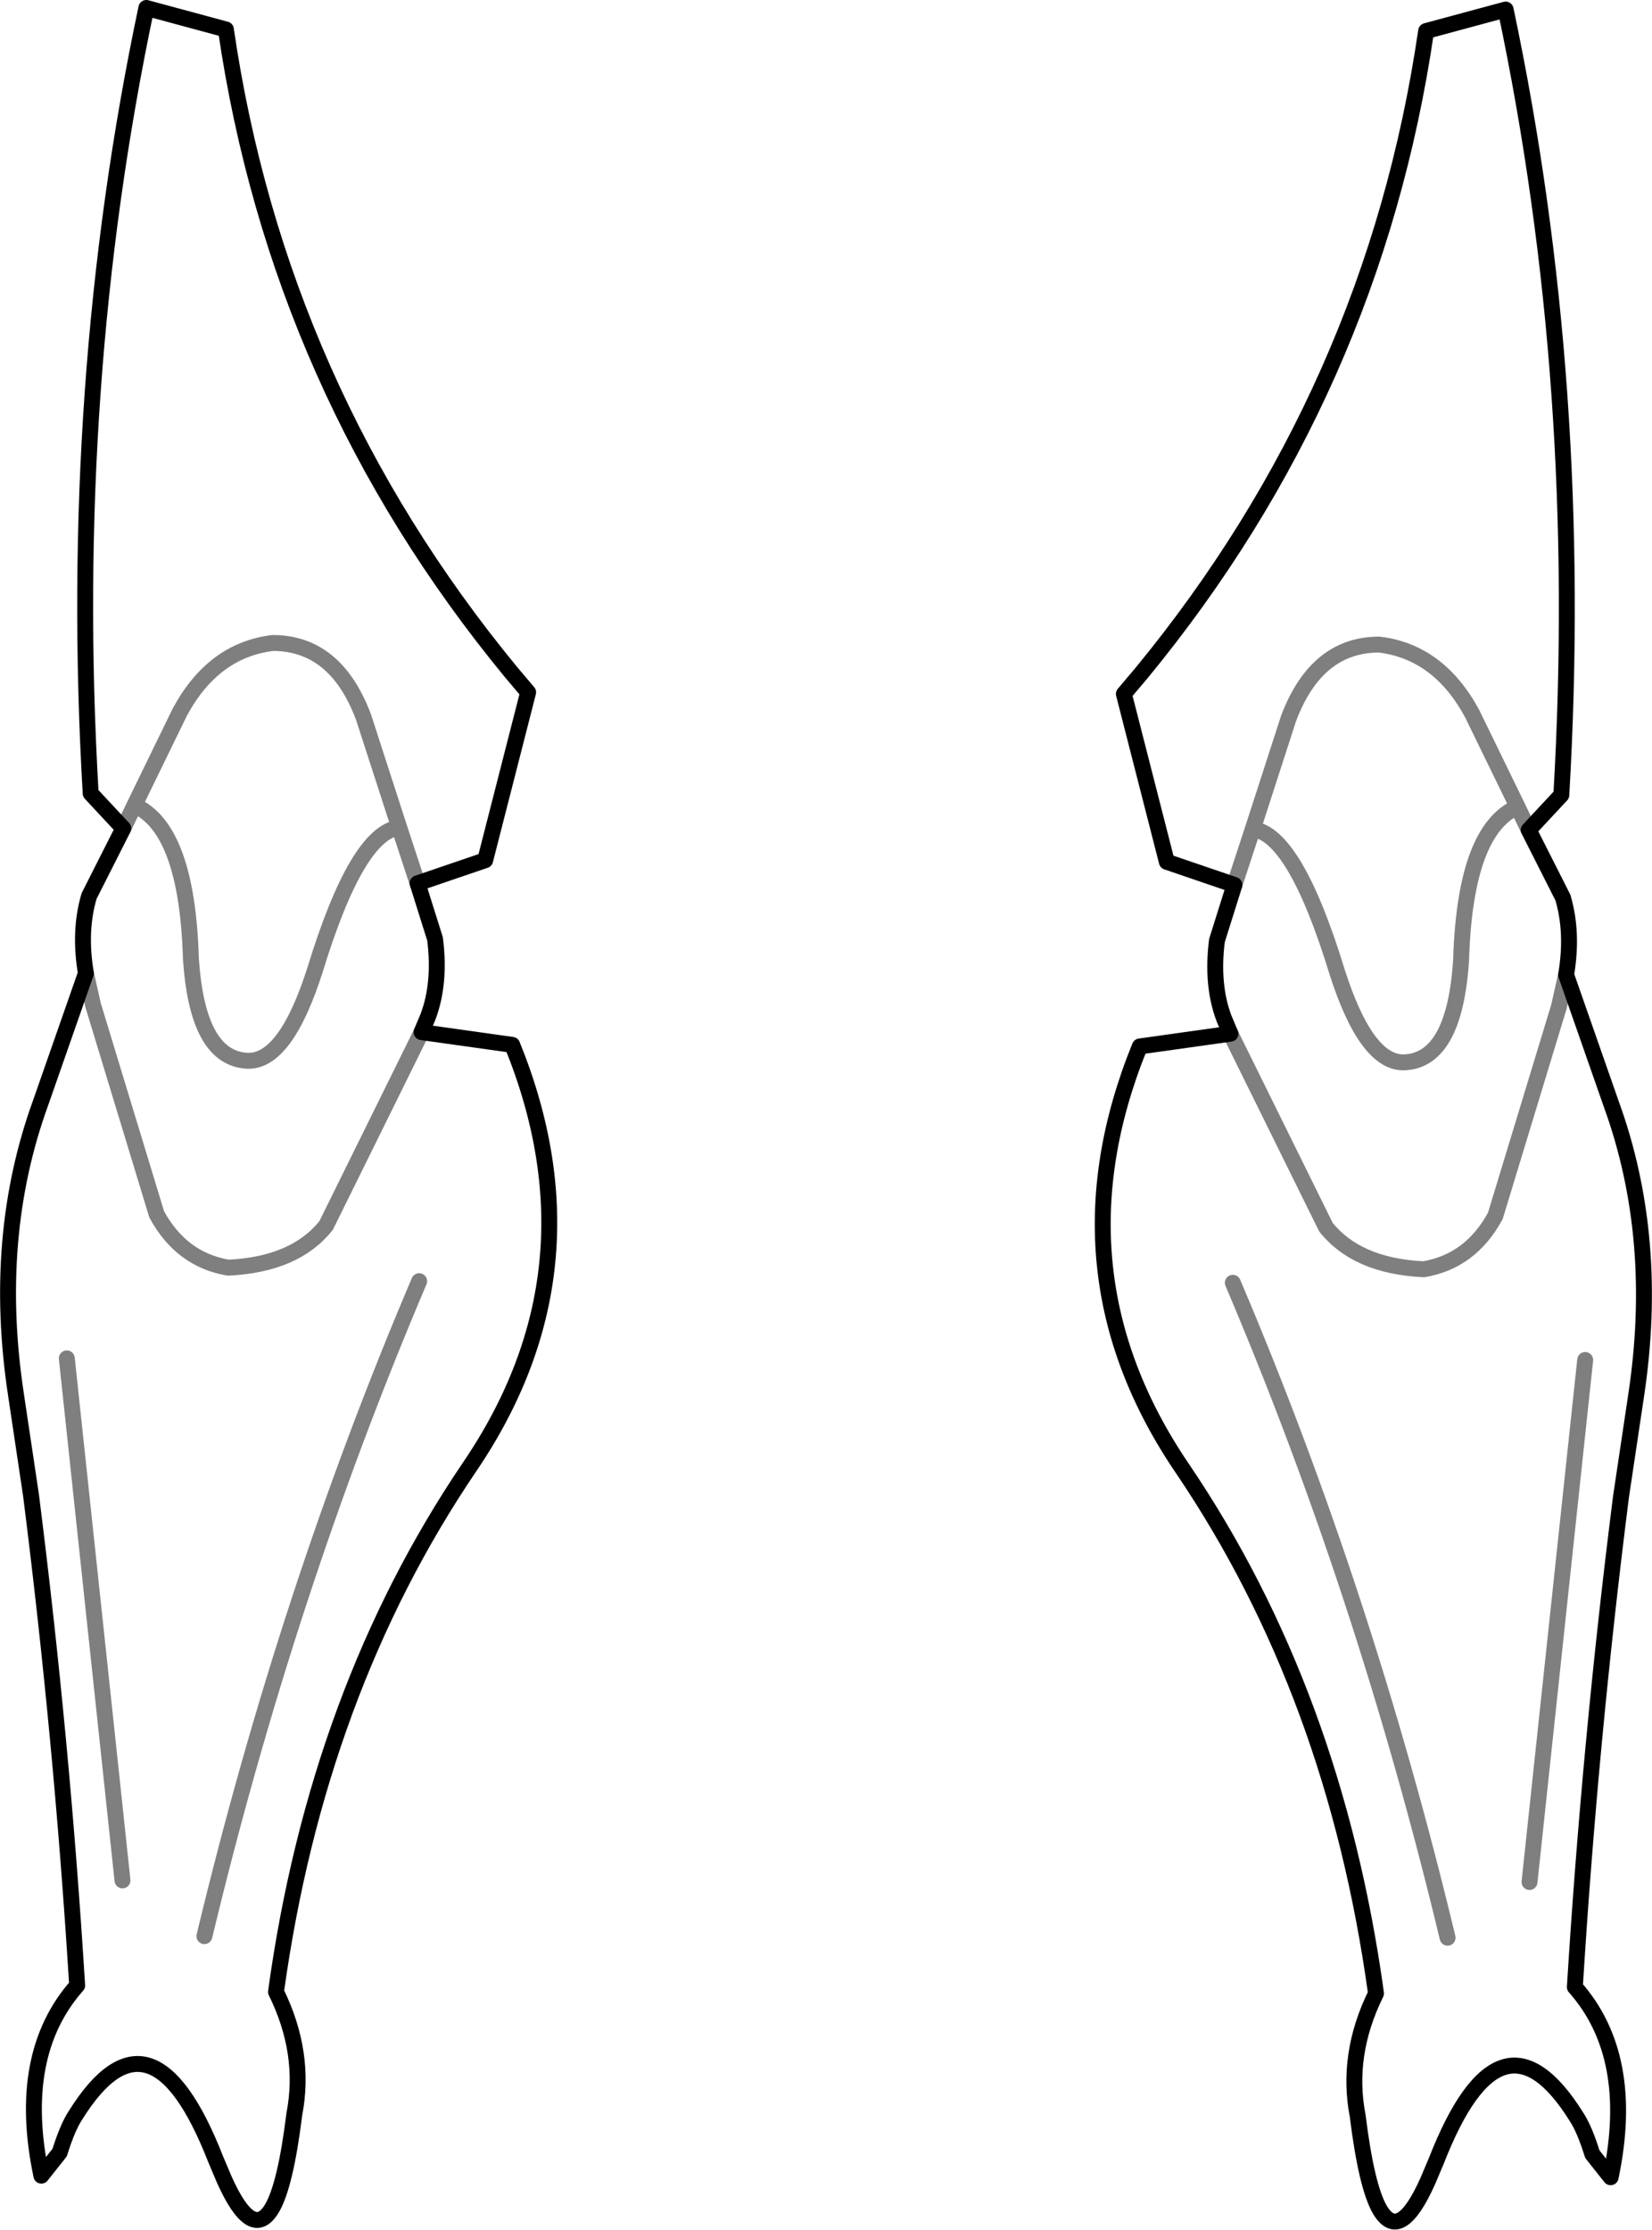 <?xml version="1.0" encoding="UTF-8" standalone="no"?>
<svg xmlns:xlink="http://www.w3.org/1999/xlink" height="140.1px" width="103.85px" xmlns="http://www.w3.org/2000/svg">
  <g transform="matrix(1.0, 0.0, 0.0, 1.0, -347.8, -370.65)">
    <path d="M362.0 372.5 Q365.3 395.1 379.9 412.85 L381.0 414.15 378.3 424.7 374.05 426.15 375.15 429.65 Q375.5 432.45 374.7 434.55 L374.3 435.5 380.0 436.3 Q385.75 450.45 377.3 462.85 367.75 476.95 365.15 495.8 367.05 499.65 366.3 503.5 365.75 507.95 364.9 509.4 363.65 511.5 361.9 507.6 L361.35 506.3 Q357.3 495.95 352.55 503.55 352.05 504.3 351.55 505.9 L350.4 507.35 Q348.8 499.75 352.65 495.4 351.7 480.0 349.75 464.6 L348.8 458.25 Q347.3 448.35 350.35 439.95 L353.2 431.8 Q352.75 429.15 353.4 426.95 L355.55 422.7 353.5 420.5 Q352.0 394.8 357.0 371.15 L362.0 372.5 M443.9 422.8 L445.95 420.6 Q447.45 394.9 442.45 371.25 L437.45 372.6 Q434.15 395.2 419.55 412.95 L418.45 414.25 421.15 424.8 425.4 426.25 M443.9 422.8 L446.05 427.05 Q446.7 429.25 446.25 431.9 L449.1 440.05 Q452.15 448.45 450.65 458.35 L449.7 464.7 Q447.75 480.1 446.8 495.5 450.65 499.85 449.05 507.45 L447.9 506.0 Q447.4 504.4 446.9 503.65 442.15 496.05 438.1 506.4 L437.55 507.7 Q435.8 511.6 434.55 509.5 433.7 508.05 433.15 503.6 432.4 499.75 434.3 495.9 431.7 477.05 422.15 462.95 413.7 450.55 419.45 436.4 L425.15 435.6 424.75 434.65 Q423.95 432.55 424.3 429.75 L425.4 426.25" fill="none" stroke="#000000" stroke-linecap="round" stroke-linejoin="round" stroke-width="1.0"/>
    <path d="M425.4 426.25 L426.55 422.75 428.8 415.8 Q430.55 411.15 434.5 411.15 438.25 411.6 440.35 415.5 L443.2 421.35 443.9 422.8 M446.25 431.9 L445.8 433.9 441.8 447.05 Q440.25 449.9 437.3 450.4 433.1 450.2 431.15 447.75 L425.15 435.6 M443.2 421.35 Q439.9 422.8 439.65 430.95 439.25 437.25 436.1 437.4 433.7 437.5 431.85 431.7 429.2 423.05 426.55 422.75 M425.3 451.25 Q433.6 470.75 438.8 492.4 M443.95 488.9 L447.45 456.1 M364.95 411.05 Q361.2 411.5 359.1 415.4 L356.25 421.25 Q359.55 422.7 359.8 430.85 360.2 437.15 363.35 437.3 365.75 437.4 367.6 431.6 370.25 422.95 372.9 422.65 L370.65 415.7 Q368.9 411.05 364.95 411.05 M374.05 426.15 L372.9 422.65 M356.25 421.25 L355.55 422.7 M353.2 431.8 L353.65 433.8 357.65 446.95 Q359.2 449.8 362.15 450.3 366.35 450.1 368.3 447.65 L374.3 435.5 M355.5 488.8 L352.0 456.0 M374.15 451.15 Q365.85 470.65 360.65 492.3" fill="none" stroke="#000000" stroke-linecap="round" stroke-linejoin="round" stroke-opacity="0.502" stroke-width="1.0"/>
  </g>
</svg>
